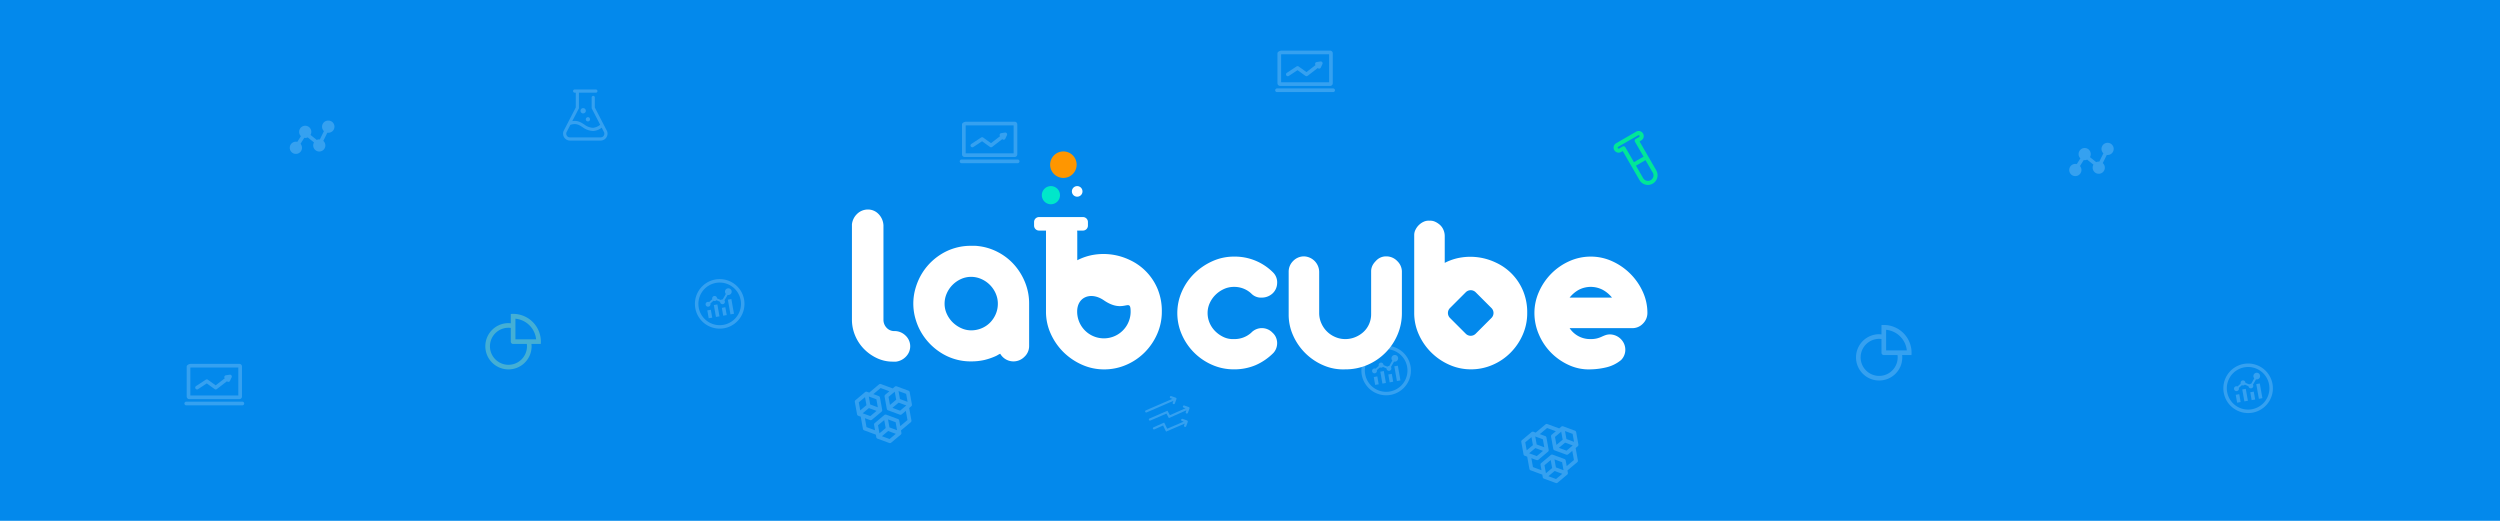 <svg xmlns="http://www.w3.org/2000/svg" width="1440" height="300" viewBox="0 0 1440 300">
  <g id="Group_186" data-name="Group 186" transform="translate(0 66)">
    <g id="Group_108" data-name="Group 108" transform="translate(0 -558.625)">
      <rect id="Rectangle_130" data-name="Rectangle 130" width="1440" height="300" transform="translate(0 492.625)" fill="#0389ec"/>
      <path id="Path_991" data-name="Path 991" d="M1108.061,40a3.519,3.519,0,0,0-2.418,6.064l-2.354,4.791c-.1,0-.23-.028-.345-.028a3.1,3.1,0,0,0-1.42.325l-3.621-2.9a3.389,3.389,0,0,0,.461-1.76,3.5,3.5,0,1,0-7,0,3.354,3.354,0,0,0,1.024,2.464l-2.073,3.3a4.13,4.13,0,0,0-.806-.108A3.519,3.519,0,1,0,1093,55.675a3.643,3.643,0,0,0-.832-2.3l2.15-3.438a4.078,4.078,0,0,0,.576.054,3.348,3.348,0,0,0,1.395-.3l3.634,2.9a3.507,3.507,0,1,0,5.361-.894l2.316-4.71a2.961,2.961,0,0,0,.486.028,3.506,3.506,0,1,0-.026-7.012Z" transform="translate(105.91 534.881)" fill="#fff" fill-rule="evenodd" opacity="0.2"/>
      <path id="Path_992" data-name="Path 992" d="M327.062,40a3.526,3.526,0,0,0-2.425,6.064l-2.343,4.791c-.107,0-.242-.028-.351-.028a3.161,3.161,0,0,0-1.428.325l-3.609-2.9a3.512,3.512,0,1,0-6.546-1.76,3.373,3.373,0,0,0,1.024,2.464l-2.074,3.3a4.143,4.143,0,0,0-.807-.108,3.519,3.519,0,1,0,3.5,3.519,3.645,3.645,0,0,0-.834-2.3l2.155-3.438a3.917,3.917,0,0,0,.566.054,3.408,3.408,0,0,0,1.4-.3l3.637,2.9a3.46,3.46,0,0,0-.458,1.732,3.5,3.5,0,1,0,5.818-2.626l2.317-4.71a2.876,2.876,0,0,0,.485.028A3.506,3.506,0,1,0,327.062,40Z" transform="translate(-138.058 522.085)" fill="#fff" fill-rule="evenodd" opacity="0.2"/>
      <path id="Path_993" data-name="Path 993" d="M1021.926,109.328h-5.374c.038.443.1.879.1,1.333h0a13.327,13.327,0,1,1-13.321-13.328,12.89,12.89,0,0,1,1.331.111V92.066c.435-.036.883-.066,1.331-.066a15.993,15.993,0,0,1,16,16c0,.452-.026.892-.064,1.333Zm-17.262-9.238a10.665,10.665,0,1,0,9.328,10.57,11.594,11.594,0,0,0-.09-1.332H1006a1.328,1.328,0,0,1-1.331-1.333Zm16,6.572-1.7-1.69h.013a13.287,13.287,0,0,0-11.645-10.191v11.88h11.913a12.573,12.573,0,0,0-.269-1.689Z" transform="translate(79.067 587.809)" fill="#fff" fill-rule="evenodd" opacity="0.2"/>
      <path id="Path_994" data-name="Path 994" d="M424.924,114.328h-5.372c.04.443.106.879.106,1.333h0a13.329,13.329,0,1,1-13.328-13.328,12.864,12.864,0,0,1,1.332.111V97.066c.44-.036.88-.066,1.333-.066a15.994,15.994,0,0,1,16,16c0,.452-.027.892-.067,1.333Zm-17.262-9.239a10.664,10.664,0,1,0,9.331,10.571,10.78,10.78,0,0,0-.093-1.332H409A1.334,1.334,0,0,1,407.662,113Zm16,6.572-1.693-1.69h0a13.284,13.284,0,0,0-11.637-10.191v11.88h11.916a14.217,14.217,0,0,0-.279-1.689Z" transform="translate(-113.452 576.411)" fill="#44afd5" fill-rule="evenodd"/>
      <path id="Path_995" data-name="Path 995" d="M893.83,35.1l-11.495,6.637a2.9,2.9,0,1,0,2.9,5.03l.914-.528,9.715,16.825a5.582,5.582,0,0,0,9.666-5.58l-9.7-16.8.914-.528a2.921,2.921,0,1,0-2.92-5.059Zm9.641,23.575a3.2,3.2,0,0,1-5.541,3.2l-4.172-7.227,5.511-3.182,4.173,7.227Zm-7.889-20.539-1.945,1.123a1.2,1.2,0,0,0-.448,1.607l4.957,8.586-5.541,3.2-4.957-8.586a1.194,1.194,0,0,0-1.615-.416l-1.946,1.123a.567.567,0,1,1-.567-.982l11.495-6.637a.567.567,0,1,1,.567.982Z" transform="translate(48.545 533.399)" fill="#00ff83" fill-rule="evenodd" opacity="0.8"/>
      <g id="Group_99" data-name="Group 99" transform="translate(401.276 654.382)" opacity="0.2">
        <path id="Path_996" data-name="Path 996" d="M493.815,96.05a1.4,1.4,0,0,0,1.135-1.621,1.743,1.743,0,0,0-.035-.2l1.789-1.589a1.385,1.385,0,0,0,1.7-.3l2.077.942a1.615,1.615,0,0,0,.038.22,1.394,1.394,0,1,0,2.5-1.065l1.825-3.13h0a1.886,1.886,0,0,0,.754.015,1.925,1.925,0,1,0-1.779-.607l-1.775,3.155a1.41,1.41,0,0,0-1.071.37l-2.22-.927-.022-.121a1.4,1.4,0,1,0-2.746.484l.017.1-1.846,1.644a1.4,1.4,0,1,0-.343,2.64Z" transform="translate(-487.006 -81.186)" fill="#fff" fill-rule="evenodd"/>
        <path id="Path_997" data-name="Path 997" d="M493.722,100.047l2.029-.358-.8-4.531-2.029.358Z" transform="translate(-486.789 -78.487)" fill="#fff" fill-rule="evenodd"/>
        <path id="Path_998" data-name="Path 998" d="M500.254,98.9l2.031-.358-.8-4.531-2.029.358Z" transform="translate(-484.963 -78.809)" fill="#fff" fill-rule="evenodd"/>
        <path id="Path_999" data-name="Path 999" d="M503.668,99.167l2.031-.358-1.5-8.48-2.029.358Z" transform="translate(-484.203 -79.837)" fill="#fff" fill-rule="evenodd"/>
        <path id="Path_1000" data-name="Path 1000" d="M497.077,99.974l2.029-.358-1.212-6.869-2.029.358Z" transform="translate(-485.967 -79.161)" fill="#fff" fill-rule="evenodd"/>
        <path id="Path_1001" data-name="Path 1001" d="M514.466,93.1A13.268,13.268,0,1,1,499.1,82.333,13.265,13.265,0,0,1,514.466,93.1" transform="translate(-488.13 -82.129)" fill="none" stroke="#fff" stroke-width="2"/>
      </g>
      <g id="Group_100" data-name="Group 100" transform="translate(1281.648 703.008)" opacity="0.2">
        <path id="Path_1002" data-name="Path 1002" d="M1161.814,124.051a1.41,1.41,0,0,0,.909-.576,1.438,1.438,0,0,0,.23-1.045c-.013-.067-.026-.134-.038-.2l1.791-1.589a1.4,1.4,0,0,0,1.7-.3l2.073.942a.664.664,0,0,0,.038.22,1.4,1.4,0,0,0,2.738-.484,1.228,1.228,0,0,0-.243-.582l1.83-3.13h-.013a1.925,1.925,0,1,0-1.19-2.942,1.938,1.938,0,0,0,.166,2.351l-1.766,3.154a1.416,1.416,0,0,0-1.075.371l-2.226-.928-.013-.12a1.4,1.4,0,0,0-.55-.992,1.386,1.386,0,0,0-1.088-.269,1.394,1.394,0,0,0-1.113,1.745l.013.1-1.843,1.643a1.4,1.4,0,0,0-1.267.036,1.376,1.376,0,0,0-.717,1.051,1.393,1.393,0,0,0,1.638,1.553Z" transform="translate(-1155.005 -109.186)" fill="#fff" fill-rule="evenodd"/>
        <path id="Path_1003" data-name="Path 1003" d="M1161.726,128.047l2.022-.358-.793-4.531-2.035.358Z" transform="translate(-1154.79 -106.487)" fill="#fff" fill-rule="evenodd"/>
        <path id="Path_1004" data-name="Path 1004" d="M1168.253,126.9l2.035-.357-.806-4.531-2.022.357Z" transform="translate(-1152.961 -106.808)" fill="#fff" fill-rule="evenodd"/>
        <path id="Path_1005" data-name="Path 1005" d="M1171.667,127.167l2.035-.358-1.5-8.48-2.035.357Z" transform="translate(-1152.203 -107.837)" fill="#fff" fill-rule="evenodd"/>
        <path id="Path_1006" data-name="Path 1006" d="M1165.073,127.974l2.035-.357-1.216-6.869-2.022.357Z" transform="translate(-1153.965 -107.161)" fill="#fff" fill-rule="evenodd"/>
        <path id="Path_1007" data-name="Path 1007" d="M1182.465,121.1a13.267,13.267,0,1,1-15.368-10.762,13.261,13.261,0,0,1,15.368,10.762" transform="translate(-1156.129 -110.13)" fill="none" stroke="#fff" stroke-width="2"/>
      </g>
      <path id="Path_1008" data-name="Path 1008" d="M434.608,26a.921.921,0,0,0,.095,1.839h.609v8.517l-6.95,13.431A3.562,3.562,0,0,0,428,51.446a3.987,3.987,0,0,0,3.96,3.985h17.671a3.987,3.987,0,0,0,3.96-3.985,3.562,3.562,0,0,0-.362-1.657l-6.95-13.431V30.6a.921.921,0,0,0-.264-.659.909.909,0,0,0-1.3,0,.921.921,0,0,0-.264.659v5.988a.93.93,0,0,0,.1.422l4.827,9.331a8.615,8.615,0,0,1-4.018,1.734,8.737,8.737,0,0,1-5.054-1.849c-1.538-.989-3.231-2.136-5.609-2.136a8.589,8.589,0,0,0-1.39.125l3.722-7.2a.93.93,0,0,0,.1-.422V27.84h9.749a.911.911,0,0,0,.655-.265.923.923,0,0,0,0-1.31A.911.911,0,0,0,446.89,26H434.7c-.032,0-.063,0-.095,0Zm4.969,10.73a1.533,1.533,0,1,0,1.524,1.533A1.528,1.528,0,0,0,439.577,36.731Zm2.742,5.212a1.226,1.226,0,1,0,1.219,1.226A1.222,1.222,0,0,0,442.319,41.942ZM434.7,45.928c1.8,0,3.058.836,4.617,1.839a10.694,10.694,0,0,0,6.046,2.146A8.9,8.9,0,0,0,450.241,48l1.37,2.644a1.814,1.814,0,0,1,.152.8,2.125,2.125,0,0,1-2.132,2.146H431.96a2.126,2.126,0,0,1-2.133-2.146,1.832,1.832,0,0,1,.152-.8l2.191-4.234a6.974,6.974,0,0,1,2.532-.479Z" transform="translate(-103.666 518.17)" fill="#fff" fill-rule="evenodd" opacity="0.2"/>
      <g id="Group_101" data-name="Group 101" transform="translate(734.547 521.783)" opacity="0.2">
        <path id="Path_1009" data-name="Path 1009" d="M731.106,18.84h28.782a1.535,1.535,0,0,0,1.536-1.536l0-17.264A1.534,1.534,0,0,0,759.886-1.5H731.874c-.85,0-2.306.687-2.306,1.536V17.3a1.539,1.539,0,0,0,1.538,1.537ZM731.682.676a1,1,0,0,1,.211-.06h27.419V16.727l-27.632,0Z" transform="translate(-728.299 1.496)" fill="#fff" fill-rule="evenodd"/>
        <path id="Path_1010" data-name="Path 1010" d="M754.481,4.282c0-.006,0-.012,0-.02h0a1.219,1.219,0,0,0-.052-.2c-.009-.025-.024-.049-.035-.073a.855.855,0,0,0-.056-.111.64.64,0,0,0-.052-.07.781.781,0,0,0-.072-.093c-.023-.024-.049-.043-.072-.066a1.071,1.071,0,0,0-.082-.072,1.049,1.049,0,0,0-.377-.175c-.019,0-.038,0-.056-.009a.946.946,0,0,0-.147-.02,1.084,1.084,0,0,0-.184.011h-.027l-2.214.345c-.015,0-.028.009-.044.011a.919.919,0,0,0-.11.028c-.032.011-.064.021-.1.034a.983.983,0,0,0-.088.043,1.124,1.124,0,0,0-.1.058c-.011.009-.026.013-.037.022s-.024.024-.038.034a1.064,1.064,0,0,0-.082.076c-.024.024-.045.049-.067.075s-.04.054-.059.082a.694.694,0,0,0-.054.088c-.014.03-.028.06-.041.091s-.024.063-.035.1a.859.859,0,0,0-.024.1c-.006.034-.011.067-.015.1s0,.066,0,.1a1.083,1.083,0,0,0,.005.112c0,.017,0,.033,0,.051s.009.03.012.046c.006.031.014.061.023.091a1.017,1.017,0,0,0,.037.1.56.56,0,0,0,.035.075.967.967,0,0,0,.068.111.368.368,0,0,0,.026.042l.055.073L745.2,9.508l-4.5-3.236-.014-.007a1.1,1.1,0,0,0-.106-.061c-.026-.013-.051-.03-.078-.042a.968.968,0,0,0-.092-.03,1.021,1.021,0,0,0-.1-.033c-.026-.006-.052-.006-.078-.01a1.1,1.1,0,0,0-.123-.013c-.027,0-.054,0-.081.006a1.058,1.058,0,0,0-.12.01.776.776,0,0,0-.079.021,1.077,1.077,0,0,0-.118.034c-.024.009-.046.022-.069.033a1.035,1.035,0,0,0-.119.061l-.013.007-5.624,3.7a1.055,1.055,0,0,0,.581,1.937,1.038,1.038,0,0,0,.578-.174l5.016-3.3,4.546,3.272a1.032,1.032,0,0,0,.154.091l.027.01a.962.962,0,0,0,.177.061c.017,0,.033.009.051.012a1.1,1.1,0,0,0,.208.024h0a1.078,1.078,0,0,0,.218-.025l.052-.013a1.09,1.09,0,0,0,.177-.063c.013-.006.024-.009.035-.015a.956.956,0,0,0,.163-.1l5.838-4.5a.99.99,0,0,0,.079.073.49.49,0,0,0,.058.051,1.015,1.015,0,0,0,.136.087c.022.012.04.025.06.036l.009,0a.874.874,0,0,0,.133.045.68.68,0,0,0,.082.027,1,1,0,0,0,.23.027h0a1.1,1.1,0,0,0,.27-.037l.033-.007a1.036,1.036,0,0,0,.234-.1.453.453,0,0,0,.044-.028c.018-.012.036-.021.054-.034a.987.987,0,0,0,.141-.13l.014-.012a1.1,1.1,0,0,0,.15-.229.156.156,0,0,1,.018-.026l.946-2.032h0l0,0a.3.3,0,0,1,.012-.033.93.93,0,0,0,.056-.162,1.064,1.064,0,0,0,.017-.108.792.792,0,0,0,.014-.1c-.006-.064-.01-.127-.018-.19Z" transform="translate(-727.225 2.855)" fill="#fff" fill-rule="evenodd"/>
        <path id="Path_1011" data-name="Path 1011" d="M761.875,15.524H729.632a1.056,1.056,0,1,0,0,2.111h32.245a1.056,1.056,0,1,0,0-2.111Z" transform="translate(-728.576 6.254)" fill="#fff" fill-rule="evenodd"/>
      </g>
      <g id="Group_102" data-name="Group 102" transform="translate(106.258 702.208)" opacity="0.2">
        <path id="Path_1012" data-name="Path 1012" d="M260.106,139.839h28.782a1.534,1.534,0,0,0,1.536-1.536l0-17.263a1.533,1.533,0,0,0-1.536-1.536H260.874c-.85,0-2.306.686-2.306,1.536V138.3a1.539,1.539,0,0,0,1.538,1.537Zm.576-18.163a.968.968,0,0,1,.211-.06h27.419v16.11l-27.632,0Z" transform="translate(-257.299 -119.505)" fill="#fff" fill-rule="evenodd"/>
        <path id="Path_1013" data-name="Path 1013" d="M283.481,125.283c0-.006,0-.013,0-.02h0a1.24,1.24,0,0,0-.052-.2c-.009-.026-.024-.05-.035-.073a.824.824,0,0,0-.056-.111.664.664,0,0,0-.052-.07.815.815,0,0,0-.072-.093c-.023-.024-.049-.044-.072-.065s-.051-.05-.082-.073a1.062,1.062,0,0,0-.377-.175c-.019,0-.038,0-.056-.009a.924.924,0,0,0-.147-.019,1.111,1.111,0,0,0-.184.01h-.023s0,0,0,0l-2.214.344c-.015,0-.028.009-.044.01a.823.823,0,0,0-.11.029.963.963,0,0,0-.1.035.8.8,0,0,0-.088.044c-.035.018-.065.037-.1.058-.012.009-.026.014-.037.023s-.024.024-.038.035a1.224,1.224,0,0,0-.148.151c-.021.027-.04.054-.059.083a.625.625,0,0,0-.054.088c-.014.029-.028.06-.041.091s-.024.063-.035.1a.9.9,0,0,0-.024.1c-.006.035-.012.067-.015.1s0,.067,0,.1,0,.074.005.113c0,.017,0,.032,0,.05s.009.031.012.047.014.061.023.091a1.026,1.026,0,0,0,.037.1.566.566,0,0,0,.035.076.993.993,0,0,0,.068.111.356.356,0,0,0,.026.041l.055.074-5.226,4.03-4.5-3.236a.076.076,0,0,0-.014-.008.988.988,0,0,0-.106-.061c-.026-.014-.051-.031-.078-.042s-.06-.02-.092-.029a.9.9,0,0,0-.1-.033c-.026-.006-.052-.006-.078-.01a.977.977,0,0,0-.123-.014c-.027,0-.054.005-.081.006a.93.93,0,0,0-.12.01c-.027,0-.052.014-.079.02s-.079.02-.118.035-.046.023-.069.033a.949.949,0,0,0-.119.061.066.066,0,0,1-.013.008l-5.624,3.7a1.055,1.055,0,0,0,.581,1.937,1.044,1.044,0,0,0,.578-.174l5.016-3.3,4.546,3.272a1.051,1.051,0,0,0,.154.091.25.25,0,0,0,.027.012,1,1,0,0,0,.177.061c.017,0,.033.009.051.012a1.055,1.055,0,0,0,.209.024h0a1.05,1.05,0,0,0,.217-.026l.052-.014a1,1,0,0,0,.177-.063c.013-.006.024-.009.035-.015a.98.98,0,0,0,.162-.1l5.838-4.5a1.077,1.077,0,0,0,.079.074.549.549,0,0,0,.058.051,1.116,1.116,0,0,0,.136.087c.022.012.04.026.06.036l.009,0a.739.739,0,0,0,.133.045.555.555,0,0,0,.082.027.938.938,0,0,0,.23.028h0a1.074,1.074,0,0,0,.27-.038c.01,0,.022,0,.033-.008a.954.954,0,0,0,.234-.1.509.509,0,0,0,.044-.028.636.636,0,0,0,.054-.035.91.91,0,0,0,.141-.131l.014-.012a1.1,1.1,0,0,0,.15-.229.153.153,0,0,1,.018-.026l.946-2.032h0l0,0c0-.01.006-.022.012-.033a.928.928,0,0,0,.056-.161,1.046,1.046,0,0,0,.017-.107.824.824,0,0,0,.014-.1c-.006-.065-.01-.128-.018-.191Z" transform="translate(-256.225 -118.145)" fill="#fff" fill-rule="evenodd"/>
        <path id="Path_1014" data-name="Path 1014" d="M290.875,136.524H258.632a1.056,1.056,0,1,0,0,2.111h32.245a1.056,1.056,0,1,0,0-2.111Z" transform="translate(-257.576 -114.746)" fill="#fff" fill-rule="evenodd"/>
      </g>
      <path id="Path_1015" data-name="Path 1015" d="M694.05,138l-2.417-.851a.656.656,0,0,0-.836.383.633.633,0,0,0,.393.816l1.052.371-9.546,4.09-1.712-3.547-6.143,2.749a.632.632,0,0,0-.324.839.659.659,0,0,0,.866.321l4.971-2.225,1.7,3.528,10.769-4.613-.394,1.071a.634.634,0,0,0,.392.816.658.658,0,0,0,.834-.385l.87-2.362a.776.776,0,0,0-.48-1Zm-8.159-10.179a.635.635,0,0,0,.393.816.657.657,0,0,0,.836-.385l.914-2.481a.652.652,0,0,0-.4-.839l-2.539-.893a.655.655,0,0,0-.834.383.635.635,0,0,0,.393.816l1.061.374-15.321,6.628a.633.633,0,0,0-.333.842h0a.659.659,0,0,0,.86.322l15.368-6.648Zm9.257,2.518-2.539-.894a.655.655,0,0,0-.833.384.632.632,0,0,0,.392.815l1.083.381-8.991,4-1.378-2.575-10.353,4.472a.632.632,0,0,0-.333.843h0a.658.658,0,0,0,.859.322l9.237-3.991,1.385,2.587,10.119-4.5-.385,1.044a.633.633,0,0,0,.394.815.655.655,0,0,0,.833-.384l.915-2.481a.653.653,0,0,0-.4-.839Z" transform="translate(-10.408 596.756)" fill="#fff" fill-rule="evenodd" opacity="0.2"/>
      <path id="Path_1016" data-name="Path 1016" d="M865.847,165.693l.009-.01c.015-.014.028-.029.042-.042l.014-.017.033-.038a.14.14,0,0,0,.015-.023l.028-.036a.182.182,0,0,1,.017-.027l.022-.035c.005-.01.012-.019.017-.029a.211.211,0,0,0,.018-.033c.006-.01.01-.02.015-.029s.011-.023.015-.035.009-.022.014-.032.009-.023.013-.035a.284.284,0,0,0,.011-.035c0-.012.008-.022.012-.035s.006-.022.01-.035.006-.023.009-.035a.181.181,0,0,0,.005-.036l.008-.035,0-.036a.173.173,0,0,0,0-.037c0-.012,0-.023,0-.035s0-.024,0-.037a.319.319,0,0,0,0-.036v-.038l0-.035c0-.012,0-.024,0-.037s0-.023-.005-.036,0-.022-.005-.035,0,0,0,0,0,0,0,0l-.248-1.367,5.633-4.726.022-.02c.017-.015.035-.031.05-.047a.435.435,0,0,0,.033-.037l.037-.041c.013-.015.024-.031.036-.046l.027-.037a.6.6,0,0,0,.033-.052c.008-.013.015-.024.023-.038l.027-.054c.006-.015.014-.029.019-.045l.019-.05c.006-.017.013-.035.018-.051a.467.467,0,0,0,.013-.046c.005-.019.009-.04.014-.059s.005-.029.008-.044a.483.483,0,0,0,.009-.061l0-.046c0-.02,0-.04,0-.06s0-.036,0-.054,0-.035,0-.051-.005-.046-.009-.069a.25.25,0,0,0,0-.029l-1.287-7.144,1.2-1.011.055-.05a.1.1,0,0,0,.015-.017.3.3,0,0,0,.035-.036l.019-.023c.009-.012.019-.022.028-.032a.312.312,0,0,0,.018-.027.277.277,0,0,0,.024-.032l.018-.027.022-.032c.006-.01.01-.019.017-.029a.276.276,0,0,1,.019-.033c.005-.01.009-.02.014-.029l.015-.036a.331.331,0,0,1,.013-.031c0-.013.01-.024.014-.036a.139.139,0,0,0,.009-.031l.011-.037c0-.01.006-.02.009-.031a.349.349,0,0,1,.01-.038.3.3,0,0,1,.006-.032l.008-.038,0-.033c0-.012,0-.026.005-.037s0-.023,0-.033,0-.026,0-.038a.3.3,0,0,0,0-.033v-.038c0-.012,0-.023,0-.035s0-.024,0-.038,0-.023-.005-.035a.339.339,0,0,0,0-.035.006.006,0,0,0,0,0v0l-1.282-7.117a1.1,1.1,0,0,0-.7-.838l-6.784-2.5h0s0,0,0,0l-.027-.009-.041-.014a.236.236,0,0,0-.032-.008l-.038-.01-.035-.006-.037-.008-.036-.005-.035,0-.037,0h-.073a.287.287,0,0,1-.033,0l-.04,0-.032,0-.038.006-.032,0a.311.311,0,0,0-.037.008l-.033.006-.037.01-.032.01c-.012,0-.023.008-.036.012l-.032.012c-.011,0-.022.01-.033.015l-.033.013-.032.017-.032.017a.264.264,0,0,0-.032.018.229.229,0,0,0-.031.018l-.033.023c-.009.006-.018.012-.027.019l-.041.032c-.005.005-.011.008-.017.013l-1.2,1.01-6.81-2.507a.123.123,0,0,0-.029-.008l-.064-.02c-.017-.005-.035-.008-.051-.012a.328.328,0,0,0-.051-.012l-.06-.009-.045-.005-.064,0h-.042a.518.518,0,0,0-.061.005.309.309,0,0,0-.047,0c-.018,0-.036.005-.055.008l-.052.01a.3.3,0,0,1-.046.012l-.059.017-.041.017c-.019.008-.038.014-.059.024l-.041.02c-.018.008-.036.018-.054.027l-.045.028-.044.027c-.019.013-.036.027-.055.041l-.024.019-5.634,4.727-1.308-.481s0,0,0,0h0l-.04-.013-.027-.009a.453.453,0,0,0-.045-.012l-.026-.006-.046-.009a.191.191,0,0,0-.027,0l-.045-.006c-.01,0-.018,0-.026,0l-.045,0h-.1a.239.239,0,0,0-.044,0h-.027l-.043.006-.027,0-.044.009-.027.006-.043.013-.026.006-.042.015-.026.009a.412.412,0,0,0-.042.018l-.026.01-.042.022c-.006,0-.014.006-.022.012s-.028.017-.044.026l-.019.012c-.017.01-.032.022-.046.032a.079.079,0,0,0-.014.01l-.051.038-.008.006-5.529,4.64a1.1,1.1,0,0,0-.376,1.039l1.281,7.118a1.1,1.1,0,0,0,.71.841c.013.005.028.008.041.013l1.373.505L844,162.436a1.1,1.1,0,0,0,.784.864l6.635,2.44.269,1.493a1.1,1.1,0,0,0,.71.839l.042.014,6.741,2.481a1.1,1.1,0,0,0,1.089-.191l5.527-4.636c.018-.017.037-.032.054-.05Zm-2.189-2.5-4.384-1.617-.829-4.6,4.386,1.615Zm-7.387-5.85.832,4.619-3.584,3.007-.832-4.619Zm6.055-16.333.832,4.619-3.583,3.007-.833-4.619Zm2.25,6.306,4.4,1.623-3.582,3-4.406-1.62Zm4.31-5.054.83,4.6-4.385-1.616-.829-4.6Zm-25.029,11.189,3.583-3.007,4.4,1.623-3.58,3Zm4.338-5.079-.828-4.6,4.385,1.616.829,4.6Zm-3-4.233.832,4.619-3.584,3.007-.83-4.619Zm.864,17.276-.928-5.148,2.97,1.093a1.1,1.1,0,0,0,1.089-.191l5.528-4.636.055-.05a.136.136,0,0,1,.019-.019l.032-.033.022-.024c.008-.012.018-.02.027-.032a.184.184,0,0,1,.019-.024c.008-.01.017-.022.023-.032s.012-.019.018-.028l.022-.033c.005-.01.012-.019.017-.028a.245.245,0,0,1,.02-.035c0-.009.009-.018.013-.027a.261.261,0,0,0,.018-.038c.005-.009.008-.018.012-.026s.01-.026.014-.04a.23.23,0,0,0,.009-.027c.005-.014.01-.027.014-.041s0-.018.006-.026.006-.029.01-.044a.145.145,0,0,0,.005-.026c0-.015.005-.029.009-.045s0-.017,0-.026.005-.029.006-.045,0-.018,0-.026,0-.031,0-.047v-.026c0-.015,0-.032,0-.047s0-.018,0-.027a.3.3,0,0,0,0-.046c0-.009,0-.018,0-.028s0-.027-.006-.04V151.5s0,0,0,0l-1.285-7.116a1.1,1.1,0,0,0-.7-.837l-3.1-1.141,4.179-3.506,5.028,1.853-2.379,2a1.1,1.1,0,0,0-.377,1.039l1.281,7.118a1.1,1.1,0,0,0,.71.841l.044.014,6.74,2.48a1.1,1.1,0,0,0,1.09-.191l2.376-1.994.951,5.273-4.177,3.5-.585-3.245a1.1,1.1,0,0,0-.7-.838l-6.785-2.5h-.005s0,0,0,0l-.027-.009-.041-.014-.029-.008-.041-.01-.032-.006a.2.2,0,0,0-.04-.008l-.033,0-.038,0-.033,0-.037,0h-.07l-.035,0-.037,0c-.012,0-.023,0-.035,0a.292.292,0,0,0-.036.006c-.013,0-.023.006-.035.008l-.036.008-.035.009-.036.01-.032.012c-.013.005-.024.008-.036.013l-.031.013-.035.015-.031.015a.278.278,0,0,0-.033.018.283.283,0,0,0-.033.019l-.029.017c-.013.008-.024.018-.037.026l-.023.017c-.017.012-.032.024-.049.037l-.01.008-5.528,4.64a1.1,1.1,0,0,0-.377,1.039l.559,3.108Zm8.883,5.241,3.582-3.007,4.4,1.623-3.58,3Z" transform="translate(36.932 600.262)" fill="#fff" fill-rule="evenodd" opacity="0.2"/>
      <path id="Path_1027" data-name="Path 1027" d="M865.847,165.693l.009-.01c.015-.014.028-.029.042-.042l.014-.017.033-.038a.14.14,0,0,0,.015-.023l.028-.036a.182.182,0,0,1,.017-.027l.022-.035c.005-.01.012-.019.017-.029a.211.211,0,0,0,.018-.033c.006-.01.01-.02.015-.029s.011-.023.015-.035.009-.022.014-.032.009-.023.013-.035a.284.284,0,0,0,.011-.035c0-.012.008-.022.012-.035s.006-.022.01-.035.006-.023.009-.035a.181.181,0,0,0,.005-.036l.008-.035,0-.036a.173.173,0,0,0,0-.037c0-.012,0-.023,0-.035s0-.024,0-.037a.319.319,0,0,0,0-.036v-.038l0-.035c0-.012,0-.024,0-.037s0-.023-.005-.036,0-.022-.005-.035,0,0,0,0,0,0,0,0l-.248-1.367,5.633-4.726.022-.02c.017-.015.035-.031.05-.047a.435.435,0,0,0,.033-.037l.037-.041c.013-.015.024-.031.036-.046l.027-.037a.6.6,0,0,0,.033-.052c.008-.013.015-.024.023-.038l.027-.054c.006-.015.014-.029.019-.045l.019-.05c.006-.017.013-.035.018-.051a.467.467,0,0,0,.013-.046c.005-.019.009-.04.014-.059s.005-.029.008-.044a.483.483,0,0,0,.009-.061l0-.046c0-.02,0-.04,0-.06s0-.036,0-.054,0-.035,0-.051-.005-.046-.009-.069a.25.25,0,0,0,0-.029l-1.287-7.144,1.2-1.011.055-.05a.1.1,0,0,0,.015-.017.3.3,0,0,0,.035-.036l.019-.023c.009-.012.019-.022.028-.032a.312.312,0,0,0,.018-.027.277.277,0,0,0,.024-.032l.018-.027.022-.032c.006-.01.01-.019.017-.029a.276.276,0,0,1,.019-.033c.005-.01.009-.02.014-.029l.015-.036a.331.331,0,0,1,.013-.031c0-.013.01-.024.014-.036a.139.139,0,0,0,.009-.031l.011-.037c0-.01.006-.02.009-.031a.349.349,0,0,1,.01-.038.3.3,0,0,1,.006-.032l.008-.038,0-.033c0-.012,0-.026.005-.037s0-.023,0-.033,0-.026,0-.038a.3.3,0,0,0,0-.033v-.038c0-.012,0-.023,0-.035s0-.024,0-.038,0-.023-.005-.035a.339.339,0,0,0,0-.035.006.006,0,0,0,0,0v0l-1.282-7.117a1.1,1.1,0,0,0-.7-.838l-6.784-2.5h0s0,0,0,0l-.027-.009-.041-.014a.236.236,0,0,0-.032-.008l-.038-.01-.035-.006-.037-.008-.036-.005-.035,0-.037,0h-.073a.287.287,0,0,1-.033,0l-.04,0-.032,0-.038.006-.032,0a.311.311,0,0,0-.037.008l-.033.006-.037.01-.032.01c-.012,0-.023.008-.036.012l-.032.012c-.011,0-.022.01-.033.015l-.033.013-.032.017-.032.017a.264.264,0,0,0-.032.018.229.229,0,0,0-.031.018l-.033.023c-.009.006-.018.012-.027.019l-.041.032c-.005.005-.011.008-.017.013l-1.2,1.01-6.81-2.507a.123.123,0,0,0-.029-.008l-.064-.02c-.017-.005-.035-.008-.051-.012a.328.328,0,0,0-.051-.012l-.06-.009-.045-.005-.064,0h-.042a.518.518,0,0,0-.061.005.309.309,0,0,0-.047,0c-.018,0-.036.005-.055.008l-.052.01a.3.3,0,0,1-.046.012l-.059.017-.041.017c-.019.008-.038.014-.059.024l-.041.02c-.018.008-.036.018-.054.027l-.045.028-.044.027c-.019.013-.036.027-.055.041l-.024.019-5.634,4.727-1.308-.481s0,0,0,0h0l-.04-.013-.027-.009a.453.453,0,0,0-.045-.012l-.026-.006-.046-.009a.191.191,0,0,0-.027,0l-.045-.006c-.01,0-.018,0-.026,0l-.045,0h-.1a.239.239,0,0,0-.044,0h-.027l-.043.006-.027,0-.044.009-.027.006-.043.013-.026.006-.042.015-.026.009a.412.412,0,0,0-.042.018l-.026.01-.042.022c-.006,0-.014.006-.022.012s-.028.017-.044.026l-.019.012c-.017.01-.032.022-.046.032a.079.079,0,0,0-.014.01l-.051.038-.008.006-5.529,4.64a1.1,1.1,0,0,0-.376,1.039l1.281,7.118a1.1,1.1,0,0,0,.71.841c.013.005.028.008.041.013l1.373.505L844,162.436a1.1,1.1,0,0,0,.784.864l6.635,2.44.269,1.493a1.1,1.1,0,0,0,.71.839l.042.014,6.741,2.481a1.1,1.1,0,0,0,1.089-.191l5.527-4.636c.018-.017.037-.032.054-.05Zm-2.189-2.5-4.384-1.617-.829-4.6,4.386,1.615Zm-7.387-5.85.832,4.619-3.584,3.007-.832-4.619Zm6.055-16.333.832,4.619-3.583,3.007-.833-4.619Zm2.25,6.306,4.4,1.623-3.582,3-4.406-1.62Zm4.31-5.054.83,4.6-4.385-1.616-.829-4.6Zm-25.029,11.189,3.583-3.007,4.4,1.623-3.58,3Zm4.338-5.079-.828-4.6,4.385,1.616.829,4.6Zm-3-4.233.832,4.619-3.584,3.007-.83-4.619Zm.864,17.276-.928-5.148,2.97,1.093a1.1,1.1,0,0,0,1.089-.191l5.528-4.636.055-.05a.136.136,0,0,1,.019-.019l.032-.033.022-.024c.008-.012.018-.02.027-.032a.184.184,0,0,1,.019-.024c.008-.01.017-.022.023-.032s.012-.019.018-.028l.022-.033c.005-.01.012-.019.017-.028a.245.245,0,0,1,.02-.035c0-.009.009-.018.013-.027a.261.261,0,0,0,.018-.038c.005-.009.008-.018.012-.026s.01-.026.014-.04a.23.23,0,0,0,.009-.027c.005-.014.01-.027.014-.041s0-.018.006-.026.006-.029.01-.044a.145.145,0,0,0,.005-.026c0-.015.005-.029.009-.045s0-.017,0-.026.005-.029.006-.045,0-.018,0-.026,0-.031,0-.047v-.026c0-.015,0-.032,0-.047s0-.018,0-.027a.3.3,0,0,0,0-.046c0-.009,0-.018,0-.028s0-.027-.006-.04V151.5s0,0,0,0l-1.285-7.116a1.1,1.1,0,0,0-.7-.837l-3.1-1.141,4.179-3.506,5.028,1.853-2.379,2a1.1,1.1,0,0,0-.377,1.039l1.281,7.118a1.1,1.1,0,0,0,.71.841l.044.014,6.74,2.48a1.1,1.1,0,0,0,1.09-.191l2.376-1.994.951,5.273-4.177,3.5-.585-3.245a1.1,1.1,0,0,0-.7-.838l-6.785-2.5h-.005s0,0,0,0l-.027-.009-.041-.014-.029-.008-.041-.01-.032-.006a.2.2,0,0,0-.04-.008l-.033,0-.038,0-.033,0-.037,0h-.07l-.035,0-.037,0c-.012,0-.023,0-.035,0a.292.292,0,0,0-.036.006c-.013,0-.023.006-.035.008l-.036.008-.035.009-.036.01-.032.012c-.013.005-.024.008-.036.013l-.031.013-.035.015-.031.015a.278.278,0,0,0-.033.018.283.283,0,0,0-.033.019l-.029.017c-.013.008-.024.018-.037.026l-.023.017c-.017.012-.032.024-.049.037l-.01.008-5.528,4.64a1.1,1.1,0,0,0-.377,1.039l.559,3.108Zm8.883,5.241,3.582-3.007,4.4,1.623-3.58,3Z" transform="translate(-346.952 577.229)" fill="#fff" fill-rule="evenodd" opacity="0.2"/>
      <g id="Group_106" data-name="Group 106" transform="translate(785.16 692.771)" opacity="0.2">
        <path id="Path_996-2" data-name="Path 996" d="M493.815,96.05a1.4,1.4,0,0,0,1.135-1.621,1.743,1.743,0,0,0-.035-.2l1.789-1.589a1.385,1.385,0,0,0,1.7-.3l2.077.942a1.615,1.615,0,0,0,.038.22,1.394,1.394,0,1,0,2.5-1.065l1.825-3.13h0a1.886,1.886,0,0,0,.754.015,1.925,1.925,0,1,0-1.779-.607l-1.775,3.155a1.41,1.41,0,0,0-1.071.37l-2.22-.927-.022-.121a1.4,1.4,0,1,0-2.746.484l.017.1-1.846,1.644a1.4,1.4,0,1,0-.343,2.64Z" transform="translate(-487.006 -81.186)" fill="#fff" fill-rule="evenodd"/>
        <path id="Path_997-2" data-name="Path 997" d="M493.722,100.047l2.029-.358-.8-4.531-2.029.358Z" transform="translate(-486.789 -78.487)" fill="#fff" fill-rule="evenodd"/>
        <path id="Path_998-2" data-name="Path 998" d="M500.254,98.9l2.031-.358-.8-4.531-2.029.358Z" transform="translate(-484.963 -78.809)" fill="#fff" fill-rule="evenodd"/>
        <path id="Path_999-2" data-name="Path 999" d="M503.668,99.167l2.031-.358-1.5-8.48-2.029.358Z" transform="translate(-484.203 -79.837)" fill="#fff" fill-rule="evenodd"/>
        <path id="Path_1000-2" data-name="Path 1000" d="M497.077,99.974l2.029-.358-1.212-6.869-2.029.358Z" transform="translate(-485.967 -79.161)" fill="#fff" fill-rule="evenodd"/>
        <path id="Path_1001-2" data-name="Path 1001" d="M514.466,93.1A13.268,13.268,0,1,1,499.1,82.333,13.265,13.265,0,0,1,514.466,93.1" transform="translate(-488.13 -82.129)" fill="none" stroke="#fff" stroke-width="2"/>
      </g>
      <g id="Group_107" data-name="Group 107" transform="translate(552.842 562.731)" opacity="0.2">
        <path id="Path_1012-2" data-name="Path 1012" d="M260.106,139.839h28.782a1.534,1.534,0,0,0,1.536-1.536l0-17.263a1.533,1.533,0,0,0-1.536-1.536H260.874c-.85,0-2.306.686-2.306,1.536V138.3a1.539,1.539,0,0,0,1.538,1.537Zm.576-18.163a.968.968,0,0,1,.211-.06h27.419v16.11l-27.632,0Z" transform="translate(-257.299 -119.505)" fill="#fff" fill-rule="evenodd"/>
        <path id="Path_1013-2" data-name="Path 1013" d="M283.481,125.283c0-.006,0-.013,0-.02h0a1.24,1.24,0,0,0-.052-.2c-.009-.026-.024-.05-.035-.073a.824.824,0,0,0-.056-.111.664.664,0,0,0-.052-.07.815.815,0,0,0-.072-.093c-.023-.024-.049-.044-.072-.065s-.051-.05-.082-.073a1.062,1.062,0,0,0-.377-.175c-.019,0-.038,0-.056-.009a.924.924,0,0,0-.147-.019,1.111,1.111,0,0,0-.184.01h-.023s0,0,0,0l-2.214.344c-.015,0-.028.009-.044.01a.823.823,0,0,0-.11.029.963.963,0,0,0-.1.035.8.8,0,0,0-.088.044c-.035.018-.065.037-.1.058-.012.009-.026.014-.037.023s-.024.024-.038.035a1.224,1.224,0,0,0-.148.151c-.021.027-.04.054-.059.083a.625.625,0,0,0-.054.088c-.014.029-.028.06-.041.091s-.024.063-.035.1a.9.9,0,0,0-.024.1c-.006.035-.012.067-.015.1s0,.067,0,.1,0,.074.005.113c0,.017,0,.032,0,.05s.009.031.012.047.014.061.023.091a1.026,1.026,0,0,0,.037.1.566.566,0,0,0,.035.076.993.993,0,0,0,.068.111.356.356,0,0,0,.026.041l.055.074-5.226,4.03-4.5-3.236a.076.076,0,0,0-.014-.008.988.988,0,0,0-.106-.061c-.026-.014-.051-.031-.078-.042s-.06-.02-.092-.029a.9.9,0,0,0-.1-.033c-.026-.006-.052-.006-.078-.01a.977.977,0,0,0-.123-.014c-.027,0-.054.005-.081.006a.93.93,0,0,0-.12.01c-.027,0-.052.014-.079.02s-.079.02-.118.035-.046.023-.069.033a.949.949,0,0,0-.119.061.066.066,0,0,1-.013.008l-5.624,3.7a1.055,1.055,0,0,0,.581,1.937,1.044,1.044,0,0,0,.578-.174l5.016-3.3,4.546,3.272a1.051,1.051,0,0,0,.154.091.25.25,0,0,0,.027.012,1,1,0,0,0,.177.061c.017,0,.033.009.051.012a1.055,1.055,0,0,0,.209.024h0a1.05,1.05,0,0,0,.217-.026l.052-.014a1,1,0,0,0,.177-.063c.013-.006.024-.009.035-.015a.98.98,0,0,0,.162-.1l5.838-4.5a1.077,1.077,0,0,0,.079.074.549.549,0,0,0,.058.051,1.116,1.116,0,0,0,.136.087c.022.012.04.026.06.036l.009,0a.739.739,0,0,0,.133.045.555.555,0,0,0,.082.027.938.938,0,0,0,.23.028h0a1.074,1.074,0,0,0,.27-.038c.01,0,.022,0,.033-.008a.954.954,0,0,0,.234-.1.509.509,0,0,0,.044-.028.636.636,0,0,0,.054-.035.91.91,0,0,0,.141-.131l.014-.012a1.1,1.1,0,0,0,.15-.229.153.153,0,0,1,.018-.026l.946-2.032h0l0,0c0-.01.006-.022.012-.033a.928.928,0,0,0,.056-.161,1.046,1.046,0,0,0,.017-.107.824.824,0,0,0,.014-.1c-.006-.065-.01-.128-.018-.191Z" transform="translate(-256.225 -118.145)" fill="#fff" fill-rule="evenodd"/>
        <path id="Path_1014-2" data-name="Path 1014" d="M290.875,136.524H258.632a1.056,1.056,0,1,0,0,2.111h32.245a1.056,1.056,0,1,0,0-2.111Z" transform="translate(-257.576 -114.746)" fill="#fff" fill-rule="evenodd"/>
      </g>
    </g>
    <g id="Group_105" data-name="Group 105" transform="translate(-79.285 -566.005)">
      <path id="Path_1017" data-name="Path 1017" d="M658.951,42.844A3.051,3.051,0,1,0,655.9,45.9a3.051,3.051,0,0,0,3.051-3.051" transform="translate(43.847 567.404)" fill="#fff" fill-rule="evenodd"/>
      <path id="Path_1018" data-name="Path 1018" d="M659.912,34.366a7.628,7.628,0,1,0-7.626,7.627,7.626,7.626,0,0,0,7.626-7.627" transform="translate(39.511 560.495)" fill="#ff9600" fill-rule="evenodd"/>
      <path id="Path_1019" data-name="Path 1019" d="M651.985,45.023a5.231,5.231,0,1,0-5.23,5.232,5.229,5.229,0,0,0,5.23-5.232" transform="translate(37.853 567.405)" fill="#00e7ca" fill-rule="evenodd"/>
      <g id="Group_103" data-name="Group 103" transform="translate(570 620.684)">
        <path id="Path_1020" data-name="Path 1020" d="M579.079,48.612a8.4,8.4,0,0,1,6.259,2.613,10.006,10.006,0,0,1,2.818,6.465v54.333a6.616,6.616,0,0,0,1.789,4.677,5.909,5.909,0,0,0,4.537,1.927,8.948,8.948,0,0,1,6.261,2.474,8.418,8.418,0,0,1,.551,12.038,9.513,9.513,0,0,1-5.848,3.1h-1.925a21.185,21.185,0,0,1-9.078-1.994,25.547,25.547,0,0,1-7.5-5.3,24.451,24.451,0,0,1-5.089-7.7A23.451,23.451,0,0,1,570,112.023V57.138a9.807,9.807,0,0,1,2.889-5.913,8.883,8.883,0,0,1,6.19-2.613" transform="translate(-570 -48.612)" fill="#fff" fill-rule="evenodd"/>
      </g>
      <path id="Path_1021" data-name="Path 1021" d="M626.405,110.978a15.439,15.439,0,0,0,5.982-1.17,14.861,14.861,0,0,0,4.884-3.232,15.851,15.851,0,0,0,3.3-4.883,15.066,15.066,0,0,0,1.237-6.12,14.427,14.427,0,0,0-1.237-5.848,16.043,16.043,0,0,0-8.322-8.322,14.393,14.393,0,0,0-5.846-1.237,13.91,13.91,0,0,0-5.777,1.237,16.337,16.337,0,0,0-4.884,3.37,16.086,16.086,0,0,0-3.369,4.952,14.426,14.426,0,0,0-1.239,5.848,14.036,14.036,0,0,0,1.306,5.981,16.224,16.224,0,0,0,3.439,4.885,16.956,16.956,0,0,0,4.883,3.3,13.611,13.611,0,0,0,5.641,1.238m3.988-48.557A32.167,32.167,0,0,1,642.017,66a32.794,32.794,0,0,1,9.354,7.359,34.824,34.824,0,0,1,6.19,10.179,32.26,32.26,0,0,1,2.269,12.037v24.345a8.411,8.411,0,0,1-2.751,6.327,8.815,8.815,0,0,1-13.895-1.786,7.572,7.572,0,0,0-1.236.619c-.367.228-.736.433-1.1.616a36.683,36.683,0,0,1-6.742,2.34,33.543,33.543,0,0,1-7.565.824,31.78,31.78,0,0,1-18.432-5.571,34.328,34.328,0,0,1-12.1-14.373,36.656,36.656,0,0,1-2.133-6.465,31.685,31.685,0,0,1,0-13.756,36.661,36.661,0,0,1,2.133-6.465,33.7,33.7,0,0,1,12.1-14.442,32.074,32.074,0,0,1,18.432-5.5h2a13.581,13.581,0,0,1,1.857.137" transform="translate(12.234 579.307)" fill="#fff" fill-rule="evenodd"/>
      <path id="Path_1022" data-name="Path 1022" d="M694.224,105.919a15.4,15.4,0,0,1-30.8,0v-.031c0-8.507,7.964-11.592,15.4-6.472,11.624,7.994,15.395-2.035,15.395,6.472Zm15.555-13A31.828,31.828,0,0,0,693.62,76.129a35.4,35.4,0,0,0-9.911-3.025,34.891,34.891,0,0,0-10.243,0,31.959,31.959,0,0,0-9.98,3.226V60.512a10.737,10.737,0,0,0-.081-1.27h3.367a2.859,2.859,0,0,0,2.852-2.863V54.312a2.851,2.851,0,0,0-2.852-2.853H641.467a2.852,2.852,0,0,0-2.863,2.853v2.067a2.861,2.861,0,0,0,2.863,2.863H645.5a5.345,5.345,0,0,0-.032.585v46.081a30.523,30.523,0,0,0,2.753,12.793,35.251,35.251,0,0,0,7.36,10.6,35.852,35.852,0,0,0,10.656,7.218A31.031,31.031,0,0,0,678.9,139.2a31.888,31.888,0,0,0,12.783-2.61,33.762,33.762,0,0,0,10.594-7.157,34.638,34.638,0,0,0,7.218-10.587,31.48,31.48,0,0,0,2.693-12.934,33.191,33.191,0,0,0-2.41-12.994Z" transform="translate(36.308 573.578)" fill="#fff" fill-rule="evenodd"/>
      <path id="Path_1023" data-name="Path 1023" d="M725.163,66.349a31.066,31.066,0,0,1,22.81,9.391,8.031,8.031,0,0,1,2.08,6.04,8.289,8.289,0,0,1-2.618,5.77,9.118,9.118,0,0,1-6.17,2.415,7.726,7.726,0,0,1-6.174-2.415,14.31,14.31,0,0,0-9.928-3.758,13.748,13.748,0,0,0-5.839,1.274,16.728,16.728,0,0,0-4.829,3.354,15.858,15.858,0,0,0-3.286,4.764A13.551,13.551,0,0,0,710,98.819a14.311,14.311,0,0,0,1.21,5.837,15.066,15.066,0,0,0,3.354,4.831,16.77,16.77,0,0,0,4.829,3.287,12.529,12.529,0,0,0,5.771,1.073,14.291,14.291,0,0,0,9.928-3.624,8.438,8.438,0,0,1,12.344,0,7.582,7.582,0,0,1,1.881,2.55,8.319,8.319,0,0,1,.737,3.085,8.553,8.553,0,0,1-.469,3.155,8.183,8.183,0,0,1-1.61,2.75,32.918,32.918,0,0,1-10.332,7.112,31.369,31.369,0,0,1-12.479,2.415,30.78,30.78,0,0,1-12.613-2.617A33.656,33.656,0,0,1,695.172,111.3a30.76,30.76,0,0,1,0-24.823,33.254,33.254,0,0,1,7.114-10.33,35.732,35.732,0,0,1,10.4-7.112,29.812,29.812,0,0,1,12.479-2.684" transform="translate(64.862 581.459)" fill="#fff" fill-rule="evenodd"/>
      <path id="Path_1024" data-name="Path 1024" d="M743.219,66.26a9.053,9.053,0,0,1,8.854,8.99V98.867a14.337,14.337,0,0,0,1.208,5.837,15.161,15.161,0,0,0,7.984,7.984A14.364,14.364,0,0,0,767.1,113.9a15.034,15.034,0,0,0,5.638-1.073,15.778,15.778,0,0,0,4.762-2.954,13.535,13.535,0,0,0,3.288-4.56A13.912,13.912,0,0,0,782,99.538V75.117a7.657,7.657,0,0,1,1.343-4.563,9.717,9.717,0,0,1,.6-.8q.335-.4.739-.805a7.794,7.794,0,0,1,6.039-2.684,8.638,8.638,0,0,1,6.307,2.684,8.5,8.5,0,0,1,2.684,5.77V98.867a31.485,31.485,0,0,1-2.551,12.614,32.786,32.786,0,0,1-17.31,17.31,31.822,31.822,0,0,1-12.748,2.548,28.386,28.386,0,0,1-12.342-2.213,33.393,33.393,0,0,1-17.579-17.042A29.028,29.028,0,0,1,734.5,99.806V75.117a8.575,8.575,0,0,1,2.482-6.1,8.687,8.687,0,0,1,6.239-2.753" transform="translate(87.059 581.412)" fill="#fff" fill-rule="evenodd"/>
      <path id="Path_1025" data-name="Path 1025" d="M826.28,108.839l-9.1,9.1a4.026,4.026,0,0,1-5.695,0l-9.1-9.1a4.025,4.025,0,0,1,0-5.695l9.1-9.1a4.026,4.026,0,0,1,5.695,0l9.1,9.1a4.025,4.025,0,0,1,0,5.695M844.515,93.3a30.954,30.954,0,0,0-15.759-16.37,34.094,34.094,0,0,0-19.661-2.943,30.562,30.562,0,0,0-9.729,3.146V61.695a9,9,0,0,0-.67-3.408,8.216,8.216,0,0,0-1.937-2.9,11.018,11.018,0,0,0-2.883-1.937,6.72,6.72,0,0,0-3.366-.612,6.541,6.541,0,0,0-3.146.539,9.455,9.455,0,0,0-2.751,1.821,9.7,9.7,0,0,0-2.011,2.68,6.754,6.754,0,0,0-.815,3.146v44.96a29.809,29.809,0,0,0,2.695,12.48,34.035,34.035,0,0,0,7.178,10.326,34.457,34.457,0,0,0,10.4,7.05,30.26,30.26,0,0,0,12.336,2.607,31.05,31.05,0,0,0,12.482-2.549,32.618,32.618,0,0,0,10.325-6.975,33.788,33.788,0,0,0,7.05-10.328,30.709,30.709,0,0,0,2.621-12.611,32.229,32.229,0,0,0-2.36-12.685" transform="translate(112.086 574.298)" fill="#fff" fill-rule="evenodd"/>
      <g id="Group_104" data-name="Group 104" transform="translate(963.112 647.807)">
        <path id="Path_1026" data-name="Path 1026" d="M871.747,89.964a17.783,17.783,0,0,0-5.366-4.494,14.933,14.933,0,0,0-13.754,0,18.047,18.047,0,0,0-5.3,4.494ZM859.537,66.348a29.528,29.528,0,0,1,12.346,2.684,35.283,35.283,0,0,1,17.575,17.509,29.037,29.037,0,0,1,2.685,12.278,8.589,8.589,0,0,1-2.616,6.172,8.278,8.278,0,0,1-6.508,2.549H847.326a14.105,14.105,0,0,0,12.211,6.308,13.931,13.931,0,0,0,3.623-.4,16.05,16.05,0,0,0,2.616-.938q1.14-.535,2.282-.939a7.8,7.8,0,0,1,2.616-.4,9,9,0,0,1,4.9,1.609,9.123,9.123,0,0,1,3.088,3.689,8.618,8.618,0,0,1,.67,4.765,8.386,8.386,0,0,1-2.349,4.695,20.809,20.809,0,0,1-8.05,4.094,42.1,42.1,0,0,1-9.393,1.274,27.31,27.31,0,0,1-12.346-2.347,34.126,34.126,0,0,1-10.4-7.112,33.612,33.612,0,0,1-7.111-10.534,31.088,31.088,0,0,1-2.618-12.479,29.863,29.863,0,0,1,2.618-12.211,34.763,34.763,0,0,1,7.045-10.4,34.26,34.26,0,0,1,10.332-7.179,29.812,29.812,0,0,1,12.479-2.684Z" transform="translate(-827.064 -66.348)" fill="#fff" fill-rule="evenodd"/>
      </g>
    </g>
  </g>
</svg>
